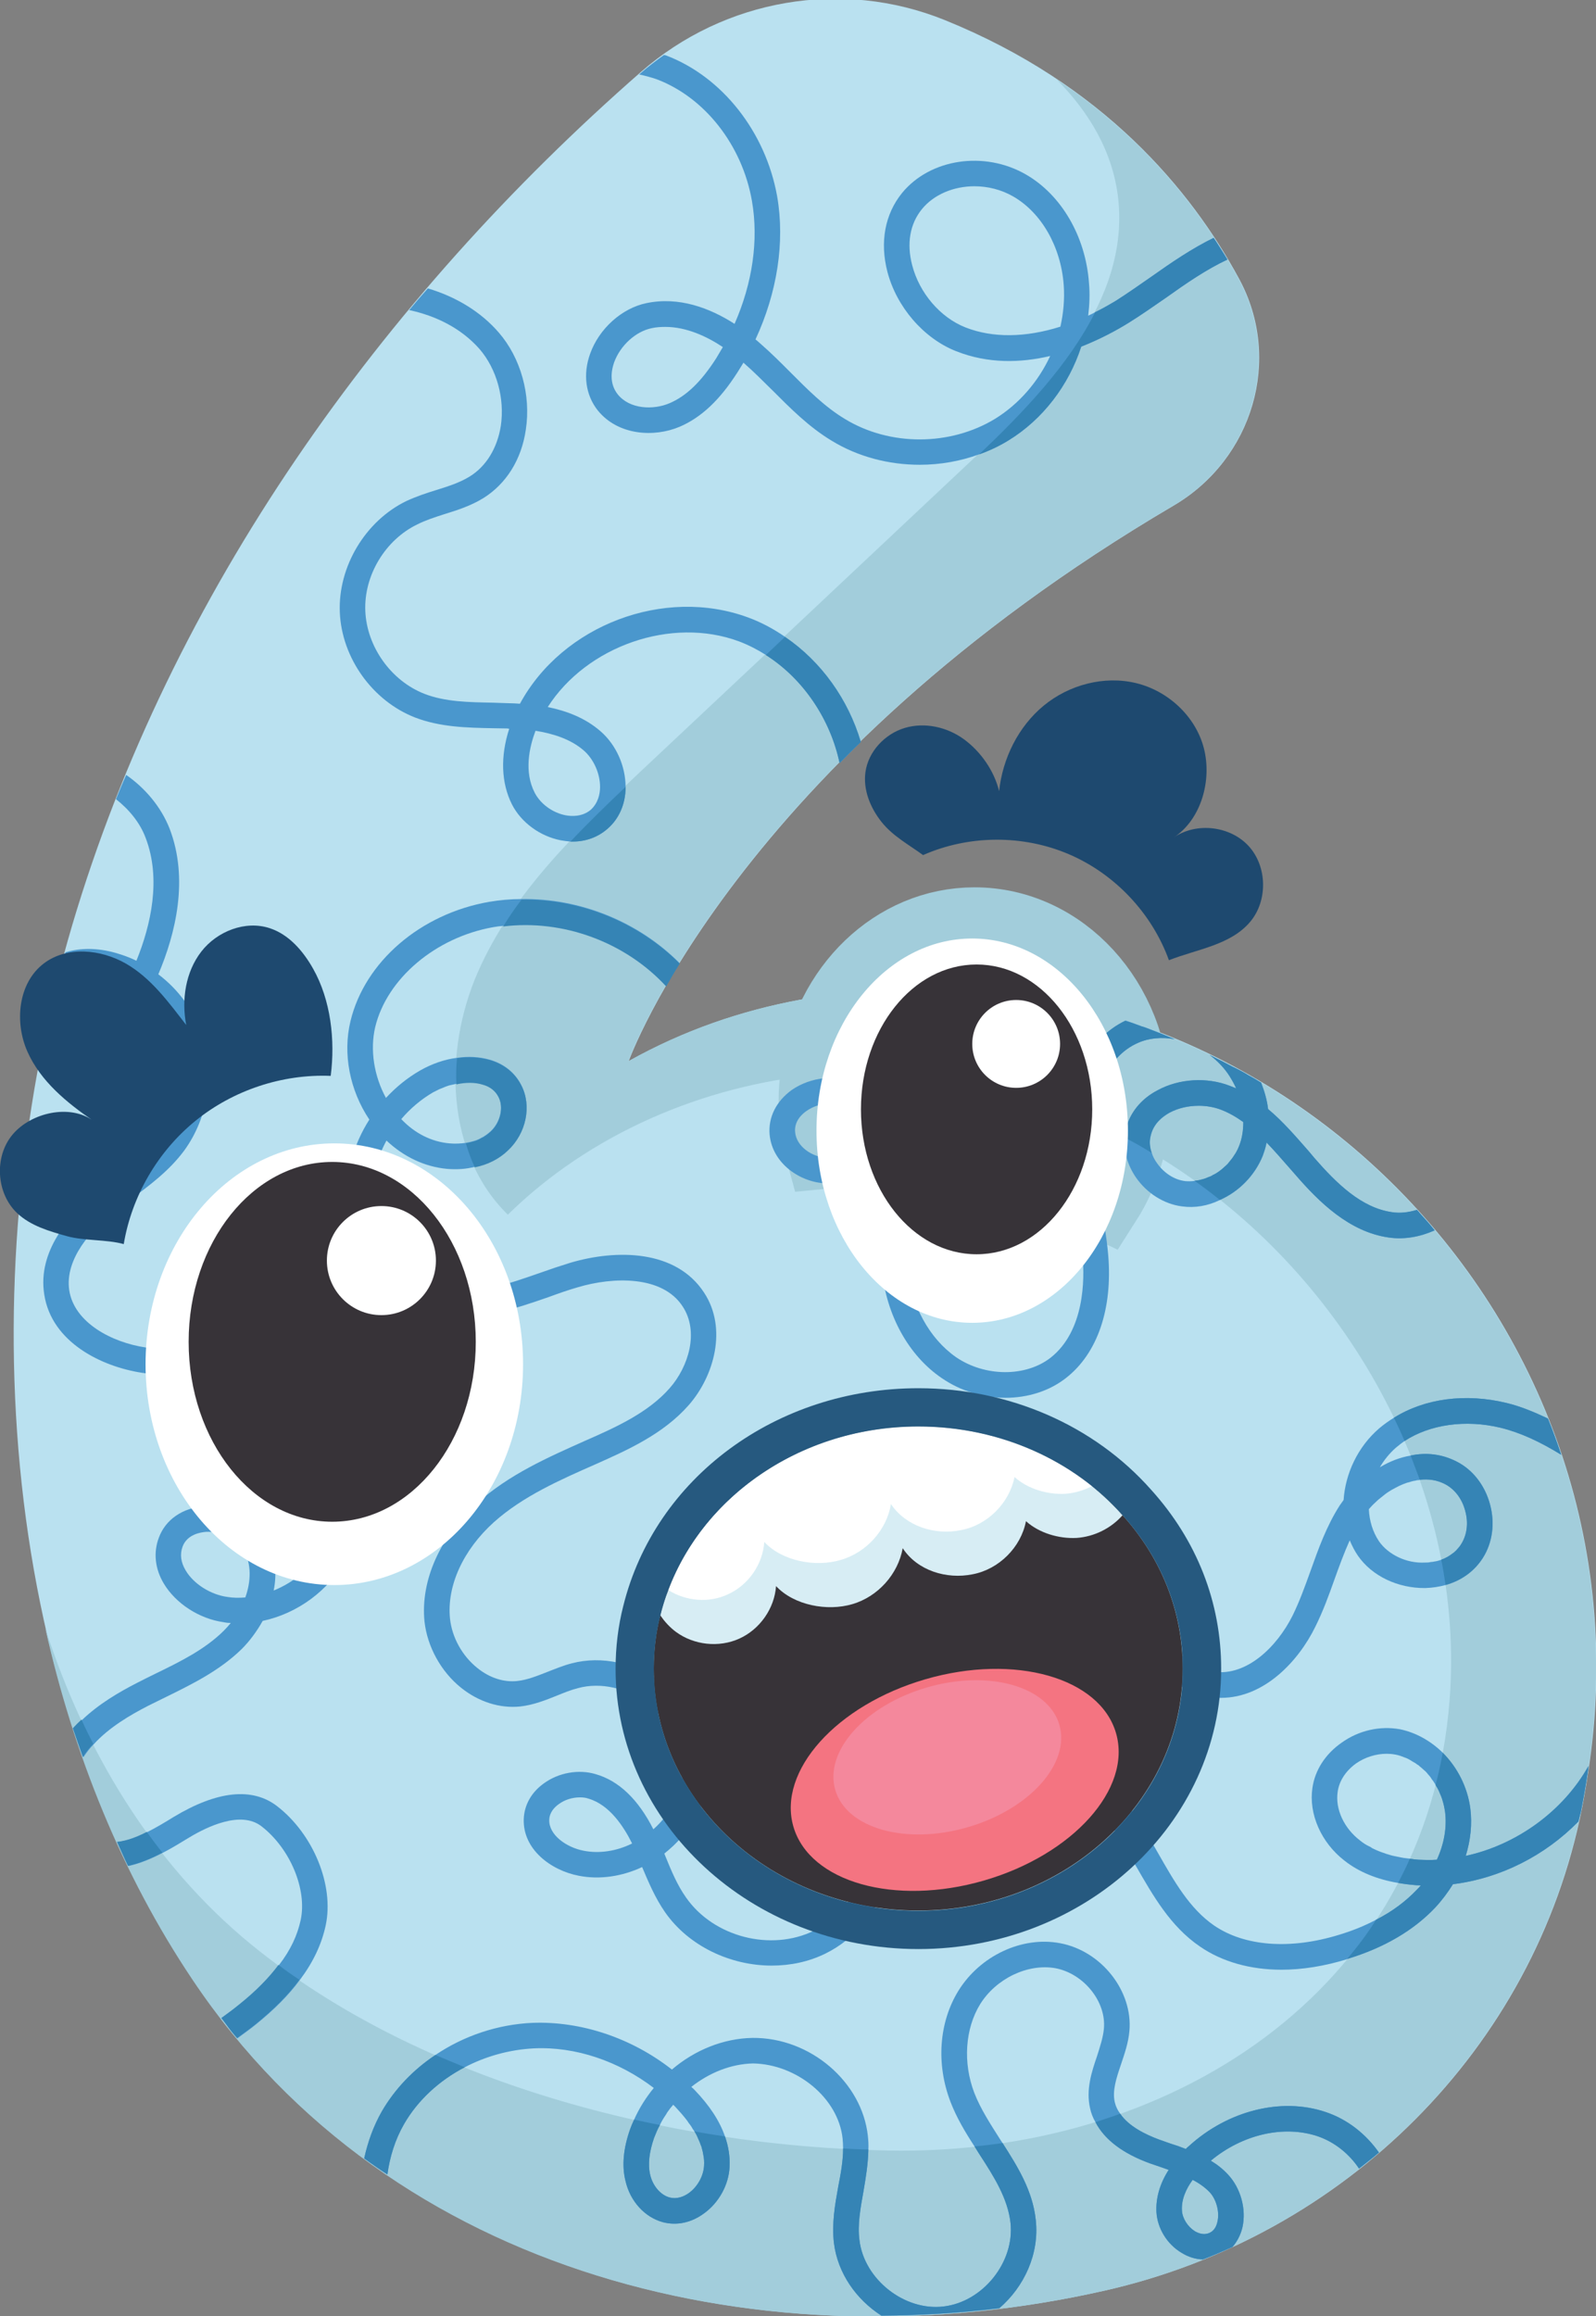 <?xml version="1.0" encoding="UTF-8" standalone="no"?>
<!-- Created with Inkscape (http://www.inkscape.org/) -->

<svg
   width="25.072mm"
   height="36.368mm"
   viewBox="0 0 25.072 36.368"
   version="1.1"
   id="svg12232"
   inkscape:version="1.1-rc (52f87abb86, 2021-05-02)"
   sodipodi:docname="6.svg"
   xmlns:inkscape="http://www.inkscape.org/namespaces/inkscape"
   xmlns:sodipodi="http://sodipodi.sourceforge.net/DTD/sodipodi-0.dtd"
   xmlns="http://www.w3.org/2000/svg"
   xmlns:svg="http://www.w3.org/2000/svg">
  <rect x="0" y="0" width="25.072" height="36.368" fill="#808080" stroke="none"/>
  <sodipodi:namedview
     id="namedview12234"
     pagecolor="#ffffff"
     bordercolor="#666666"
     borderopacity="1.0"
     objecttolerance="10.0"
     gridtolerance="10.0"
     guidetolerance="10.0"
     inkscape:pageshadow="2"
     inkscape:pageopacity="0.0"
     inkscape:pagecheckerboard="0"
     inkscape:document-units="mm"
     showgrid="false"
     fit-margin-top="0"
     fit-margin-left="0"
     fit-margin-right="0"
     fit-margin-bottom="0"
     inkscape:zoom="0.94875842"
     inkscape:cx="-232.93601"
     inkscape:cy="-53.227459"
     inkscape:window-width="3840"
     inkscape:window-height="2066"
     inkscape:window-x="2869"
     inkscape:window-y="-11"
     inkscape:window-maximized="1"
     inkscape:current-layer="layer1" />
  <defs
     id="defs12229" />
  <g
     inkscape:label="Layer 1"
     inkscape:groupmode="layer"
     id="layer1"
     transform="translate(-166.78,-162.526)">
    <g
       id="g9451"
       transform="translate(148.779,74.299)">
      <g
         id="g1454"
         transform="matrix(0.353,0,0,-0.353,32.375,117.771)">
        <path
           d="m 0,0 c -5.336,0 -9.674,3.963 -9.674,8.846 0,4.894 4.338,8.857 9.674,8.857 5.337,0 9.675,-3.963 9.675,-8.857 C 9.675,3.963 5.337,0 0,0 m -5.144,39.22 c -2.554,-0.477 -5.121,-1.34 -7.596,-2.725 0,0 4.746,13.251 24.265,24.719 3.509,2.067 4.838,6.507 2.896,10.083 C 12.275,75.26 8.369,79.95 1.329,82.8 -3.247,84.651 -8.482,83.742 -12.195,80.495 -23.743,70.4 -33.122,57.342 -37.505,42.547 c -4.44,-15.034 -3.554,-33.599 5.371,-46.907 8.88,-13.263 25.605,-17.225 40.582,-13.83 10.651,2.407 19.111,10.741 21.234,21.449 0.102,0.522 0.193,1.056 0.272,1.59 3.202,20.348 -14.874,38.22 -35.098,34.371"
           style="fill:#bae1f0;fill-opacity:1;fill-rule:nonzero;stroke:none"
           id="path1456" />
      </g>
      <g
         id="g1458"
         transform="matrix(0.353,0,0,-0.353,42.942,116.061)">
        <path
           d="m 0,0 c -0.079,-0.534 -0.17,-1.067 -0.272,-1.59 -2.124,-10.707 -10.583,-19.041 -21.234,-21.449 -14.977,-3.395 -31.702,0.568 -40.582,13.831 -3.145,4.689 -5.291,10.026 -6.552,15.635 1.749,-5.439 4.758,-10.458 9.152,-14.057 7.608,-6.211 18.679,-8.994 28.342,-9.175 12.365,-0.25 24.004,6.949 25.003,20.053 0.693,8.993 -4.099,17.986 -11.468,23.175 -1.306,0.92 -2.691,1.737 -4.145,2.407 -1.987,0.954 -4.087,1.635 -6.245,2.01 -2.044,0.352 -4.145,0.42 -6.222,0.216 -5.144,-0.489 -10.163,-2.635 -13.831,-6.234 -2.759,2.691 -2.884,7.244 -1.34,10.776 1.545,3.531 4.417,6.267 7.222,8.913 4.94,4.633 9.868,9.266 14.796,13.899 3.361,3.156 6.994,7.04 6.483,11.615 -0.238,2.079 -1.283,3.816 -2.736,5.292 4.008,-2.669 6.518,-5.962 8.096,-8.868 1.942,-3.577 0.613,-8.017 -2.896,-10.083 -19.519,-11.469 -24.265,-24.72 -24.265,-24.72 2.475,1.385 5.042,2.249 7.596,2.725 0.227,0.046 0.454,0.08 0.67,0.114 4.871,0.817 9.607,0.374 13.933,-1.056 C -7.097,29.035 2.396,15.204 0,0"
           style="fill:#a2cddb;fill-opacity:1;fill-rule:nonzero;stroke:none"
           id="path1460" />
      </g>
      <g
         id="g1462"
         transform="matrix(0.353,0,0,-0.353,35.788,105.506)">
        <path
           d="m 0,0 c 0,-1.658 -0.466,-3.19 -1.272,-4.451 -1.987,0.954 -4.088,1.635 -6.245,2.01 -2.044,0.352 -4.145,0.42 -6.223,0.215 -0.193,0.705 -0.295,1.454 -0.295,2.226 0,0.409 0.035,0.818 0.091,1.204 0.511,3.724 3.418,6.574 6.926,6.574 3.827,0 6.95,-3.406 7.006,-7.63 C 0,0.103 0,0.045 0,0"
           style="fill:#a2cddb;fill-opacity:1;fill-rule:nonzero;stroke:none"
           id="path1464" />
      </g>
      <g
         id="g1466"
         transform="matrix(0.353,0,0,-0.353,35.788,105.506)">
        <path
           d="m 0,0 c 0,-1.658 -0.466,-3.19 -1.272,-4.451 -1.987,0.954 -4.088,1.635 -6.245,2.01 -2.044,0.352 -4.145,0.42 -6.223,0.215 -0.193,0.705 -0.295,1.454 -0.295,2.226 0,0.409 0.035,0.818 0.091,1.204 0.511,3.724 3.418,6.574 6.926,6.574 3.827,0 6.95,-3.406 7.006,-7.63 C 0,0.103 0,0.045 0,0 Z"
           style="fill:none;stroke:#a2cddb;stroke-width:3.406;stroke-linecap:butt;stroke-linejoin:miter;stroke-miterlimit:10;stroke-dasharray:none;stroke-opacity:1"
           id="path1468" />
      </g>
      <g
         id="g1470"
         transform="matrix(0.353,0,0,-0.353,33.168,93.368)">
        <path
           d="m 0,0 c -1.124,0.443 -2.055,1.533 -2.373,2.771 -0.25,0.954 -0.103,1.828 0.431,2.486 0.534,0.659 1.42,1.022 2.339,1.022 0.591,0 1.193,-0.147 1.727,-0.454 C 3.384,5.099 4.247,3.588 4.372,1.885 4.417,1.261 4.36,0.636 4.224,0.034 2.68,-0.454 1.215,-0.477 0,0 m -11.094,-1.374 c -0.67,-1.044 -1.328,-1.68 -2.078,-1.998 -0.715,-0.307 -1.771,-0.273 -2.305,0.397 -0.397,0.5 -0.272,1.101 -0.159,1.42 0.273,0.749 0.954,1.373 1.67,1.521 0.204,0.046 0.408,0.057 0.612,0.057 0.932,0 1.84,-0.42 2.556,-0.897 -0.091,-0.159 -0.194,-0.33 -0.296,-0.5 M 11.537,3.225 C 11.377,3.475 11.219,3.736 11.048,3.986 10.072,3.509 9.163,2.884 8.278,2.26 7.755,1.896 7.222,1.521 6.688,1.181 6.381,1 6.086,0.829 5.78,0.682 5.677,0.625 5.564,0.568 5.461,0.522 5.519,1 5.541,1.488 5.496,1.976 5.348,4.042 4.27,5.894 2.691,6.802 0.84,7.869 -1.578,7.506 -2.828,5.973 -3.588,5.03 -3.815,3.792 -3.475,2.476 -3.066,0.909 -1.862,-0.488 -0.42,-1.056 1.011,-1.624 2.464,-1.578 3.77,-1.271 3.236,-2.418 2.384,-3.406 1.317,-4.065 -0.681,-5.28 -3.361,-5.291 -5.359,-4.076 c -0.909,0.545 -1.659,1.305 -2.453,2.1 -0.42,0.421 -0.84,0.841 -1.283,1.227 -0.08,0.068 -0.159,0.147 -0.25,0.215 0.965,2.078 1.317,4.326 0.965,6.359 -0.511,2.873 -2.453,5.337 -4.962,6.279 -0.023,0 -0.057,0.012 -0.079,0.012 -0.352,-0.25 -0.693,-0.511 -1.022,-0.795 -0.023,-0.023 -0.046,-0.046 -0.08,-0.068 0.261,-0.057 0.523,-0.125 0.784,-0.216 2.135,-0.806 3.803,-2.93 4.235,-5.405 0.307,-1.748 0.023,-3.668 -0.772,-5.473 -1.101,0.704 -2.475,1.226 -3.929,0.92 -1.09,-0.227 -2.101,-1.136 -2.498,-2.248 -0.329,-0.909 -0.204,-1.829 0.329,-2.51 0.897,-1.124 2.51,-1.226 3.657,-0.738 0.953,0.409 1.782,1.181 2.577,2.43 0.091,0.136 0.17,0.284 0.261,0.42 0.011,-0.011 0.023,-0.022 0.034,-0.034 0.432,-0.375 0.829,-0.783 1.238,-1.181 0.806,-0.806 1.635,-1.646 2.657,-2.26 1.17,-0.715 2.543,-1.067 3.917,-1.067 0.909,0 1.806,0.159 2.646,0.466 0.454,0.159 0.886,0.363 1.295,0.613 1.544,0.943 2.691,2.464 3.247,4.178 0.84,0.33 1.578,0.727 2.123,1.068 0.568,0.352 1.113,0.738 1.658,1.113 0.909,0.647 1.783,1.249 2.726,1.692 -0.046,0.068 -0.08,0.136 -0.125,0.204"
           style="fill:#4a97cd;fill-opacity:1;fill-rule:nonzero;stroke:none"
           id="path1472" />
      </g>
      <g
         id="g1474"
         transform="matrix(0.353,0,0,-0.353,27.171,100.01)">
        <path
           d="m 0,0 c 0.443,-0.386 0.727,-1.022 0.727,-1.624 0,-0.295 -0.08,-0.715 -0.421,-1.022 -0.386,-0.317 -0.863,-0.284 -1.113,-0.238 -0.579,0.113 -1.112,0.5 -1.373,0.999 -0.488,0.943 -0.239,2.032 0.034,2.76 C -1.374,0.75 -0.591,0.511 0,0 M 8.959,5.053 C 8.448,5.405 7.903,5.7 7.312,5.916 3.577,7.29 -0.943,5.575 -2.839,2.078 -3.009,2.089 -3.18,2.101 -3.35,2.101 L -4.02,2.124 C -5.121,2.146 -6.166,2.157 -7.097,2.521 -8.573,3.1 -9.652,4.61 -9.72,6.2 c -0.068,1.59 0.897,3.179 2.328,3.861 0.363,0.181 0.749,0.306 1.169,0.442 0.591,0.182 1.193,0.375 1.749,0.716 1.022,0.635 1.703,1.714 1.896,3.043 0.239,1.544 -0.227,3.202 -1.203,4.326 -0.795,0.92 -1.897,1.59 -3.157,1.964 -0.284,-0.318 -0.557,-0.635 -0.829,-0.965 1.17,-0.25 2.305,-0.795 3.134,-1.737 0.761,-0.886 1.124,-2.192 0.943,-3.418 -0.16,-0.988 -0.648,-1.794 -1.386,-2.248 -0.443,-0.273 -0.942,-0.432 -1.487,-0.602 -0.443,-0.136 -0.886,-0.284 -1.329,-0.488 -1.828,-0.886 -3.043,-2.919 -2.963,-4.94 0.079,-2.032 1.453,-3.951 3.349,-4.689 1.124,-0.432 2.317,-0.454 3.464,-0.477 l 0.658,-0.011 c 0.023,-0.012 0.046,-0.012 0.068,-0.012 -0.397,-1.226 -0.363,-2.407 0.125,-3.372 0.409,-0.795 1.238,-1.408 2.169,-1.59 0.147,-0.023 0.284,-0.045 0.431,-0.057 h 0.114 c 0.568,0 1.102,0.193 1.521,0.556 0.523,0.443 0.818,1.114 0.818,1.863 v 0.011 c 0,0.931 -0.42,1.874 -1.113,2.476 C 0.057,1.454 -0.772,1.76 -1.601,1.93 0.125,4.633 3.895,5.973 6.915,4.849 7.335,4.689 7.732,4.485 8.107,4.247 9.776,3.191 10.98,1.385 11.389,-0.556 v -0.012 c 0.306,0.307 0.613,0.625 0.942,0.943 V 0.386 C 11.775,2.26 10.583,3.952 8.959,5.053"
           style="fill:#4a97cd;fill-opacity:1;fill-rule:nonzero;stroke:none"
           id="path1476" />
      </g>
      <g
         id="g1478"
         transform="matrix(0.353,0,0,-0.353,23.117,118.46)">
        <path
           d="m 0,0 c -0.182,-0.84 -0.557,-1.635 -1.147,-2.419 -0.488,-0.67 -1.147,-1.328 -1.964,-1.987 -0.262,-0.216 -0.545,-0.408 -0.818,-0.613 0,0.011 -0.011,0.011 -0.011,0.022 -0.17,0.194 -0.33,0.398 -0.477,0.602 -0.068,0.091 -0.136,0.182 -0.205,0.273 0.262,0.193 0.534,0.386 0.795,0.602 0.738,0.59 1.317,1.181 1.749,1.76 0.511,0.658 0.817,1.317 0.965,1.998 0.295,1.363 -0.466,3.191 -1.749,4.179 C -3.781,5.121 -5.28,4.394 -6.086,3.906 -6.461,3.679 -6.847,3.44 -7.245,3.236 -7.744,2.975 -8.255,2.759 -8.777,2.646 -8.948,2.998 -9.107,3.361 -9.266,3.713 h 0.012 c 0.431,0.045 0.874,0.216 1.317,0.443 0.386,0.193 0.783,0.431 1.169,0.67 1.942,1.169 3.497,1.328 4.599,0.488 C -0.545,4.065 0.386,1.783 0,0"
           style="fill:#4a97cd;fill-opacity:1;fill-rule:nonzero;stroke:none"
           id="path1480" />
      </g>
      <g
         id="g1482"
         transform="matrix(0.353,0,0,-0.353,21.855,113.309)">
        <path
           d="m 0,0 c -0.272,-0.022 -0.545,-0.022 -0.806,0.023 -0.738,0.102 -1.499,0.579 -1.851,1.181 -0.216,0.363 -0.261,0.715 -0.136,1.056 0.204,0.545 0.795,0.636 1.044,0.658 h 0.137 c 0.658,0 1.283,-0.318 1.544,-0.806 C 0.284,1.465 0.25,0.704 0,0 m 4.145,7.937 c -0.784,1.17 -1.942,2.067 -3.259,2.521 -1.113,0.375 -2.271,0.443 -3.384,0.5 -0.67,0.034 -1.306,0.056 -1.93,0.159 -1.533,0.227 -3.179,1.112 -3.406,2.531 -0.228,1.454 1.101,2.76 1.691,3.248 0.341,0.295 0.704,0.557 1.068,0.829 0.84,0.625 1.692,1.26 2.35,2.146 1.079,1.476 1.385,3.475 0.784,5.201 -0.364,1.055 -1.045,1.975 -1.931,2.645 0.772,1.817 1.363,4.247 0.5,6.484 -0.375,0.954 -1.079,1.794 -1.93,2.384 -0.159,-0.352 -0.307,-0.715 -0.455,-1.078 0.579,-0.454 1.068,-1.045 1.318,-1.715 0.704,-1.828 0.238,-3.883 -0.409,-5.473 -0.296,0.148 -0.613,0.261 -0.931,0.352 -0.806,0.227 -1.567,0.227 -2.226,0.023 -0.147,-0.511 -0.295,-1.011 -0.42,-1.533 0.091,0.102 0.193,0.193 0.306,0.261 0.307,0.193 0.693,0.284 1.125,0.284 0.295,0 0.601,-0.045 0.908,-0.125 0.261,-0.08 0.523,-0.17 0.772,-0.295 -0.352,-0.67 -0.829,-1.408 -1.521,-1.76 -0.375,-0.193 -0.874,-0.227 -1.284,-0.091 -0.193,0.068 -0.454,0.216 -0.579,0.488 -0.102,-0.431 -0.204,-0.874 -0.295,-1.317 0.159,-0.091 0.318,-0.182 0.5,-0.238 0.704,-0.25 1.521,-0.193 2.18,0.147 0.931,0.477 1.521,1.34 1.953,2.146 0.602,-0.522 1.079,-1.192 1.351,-1.964 0.477,-1.385 0.238,-2.975 -0.636,-4.156 C -4.19,19.792 -4.951,19.235 -5.757,18.633 -6.131,18.35 -6.518,18.066 -6.881,17.759 -7.789,16.999 -9.265,15.42 -8.947,13.467 -8.618,11.344 -6.393,10.265 -4.599,9.992 -3.917,9.89 -3.225,9.856 -2.555,9.822 -1.464,9.765 -0.442,9.708 0.511,9.379 1.601,9.004 2.555,8.267 3.191,7.312 4.19,5.814 4.315,3.804 3.509,2.294 3.021,1.385 2.192,0.682 1.261,0.307 1.419,1.079 1.34,1.908 0.931,2.657 0.432,3.577 -0.681,4.122 -1.828,4.054 -2.793,3.986 -3.554,3.463 -3.849,2.657 -4.099,1.999 -4.02,1.272 -3.633,0.625 c 0.533,-0.897 1.59,-1.579 2.668,-1.726 0.102,-0.023 0.204,-0.034 0.318,-0.034 -0.102,-0.125 -0.205,-0.239 -0.318,-0.352 -0.84,-0.829 -1.919,-1.363 -3.066,-1.919 -0.272,-0.136 -0.533,-0.261 -0.795,-0.398 -0.795,-0.408 -1.692,-0.931 -2.441,-1.646 -0.136,-0.125 -0.261,-0.25 -0.386,-0.386 0.148,-0.432 0.295,-0.852 0.443,-1.272 l 0.011,0.011 c 0.137,0.205 0.273,0.387 0.454,0.568 0.682,0.75 1.613,1.295 2.431,1.715 0.26,0.125 0.522,0.261 0.783,0.386 1.181,0.579 2.396,1.18 3.372,2.135 0.352,0.352 0.67,0.783 0.931,1.249 1.544,0.329 2.964,1.351 3.736,2.804 0.999,1.862 0.852,4.349 -0.363,6.177"
           style="fill:#4a97cd;fill-opacity:1;fill-rule:nonzero;stroke:none"
           id="path1484" />
      </g>
      <g
         id="g1486"
         transform="matrix(0.353,0,0,-0.353,27.928,117.174)">
        <path
           d="m 0,0 c -0.693,-0.34 -1.454,-0.454 -2.146,-0.318 -0.772,0.148 -1.556,0.704 -1.533,1.374 0.011,0.341 0.238,0.568 0.431,0.704 0.262,0.193 0.602,0.296 0.932,0.296 0.136,0 0.261,-0.012 0.385,-0.057 C -1,1.726 -0.375,0.772 0,0.023 Z m -8.846,33.417 0.273,0.137 c 0.057,0.023 0.114,0.045 0.17,0.068 0.08,0.034 0.159,0.068 0.239,0.091 0.011,0 0.022,0.011 0.034,0.011 0.102,0.023 0.204,0.046 0.306,0.068 h 0.012 c 0.409,0.091 0.829,0.091 1.158,-0.011 0.341,-0.091 0.579,-0.284 0.715,-0.556 C -5.7,32.771 -5.848,32.089 -6.291,31.68 -6.37,31.612 -6.45,31.544 -6.541,31.487 -6.586,31.453 -6.643,31.419 -6.7,31.396 -6.791,31.34 -6.893,31.294 -7.006,31.26 c -0.114,-0.034 -0.25,-0.068 -0.386,-0.091 -0.227,-0.034 -0.477,-0.045 -0.727,-0.023 -0.795,0.069 -1.544,0.443 -2.146,1.079 0.397,0.466 0.874,0.875 1.419,1.192 M 10.288,-1.419 c -0.41,-1.056 -1.17,-1.965 -2.181,-2.453 -1.919,-0.942 -4.474,-0.284 -5.7,1.476 -0.386,0.545 -0.647,1.17 -0.92,1.84 -0.011,0.034 -0.034,0.079 -0.045,0.113 0.068,0.057 0.125,0.103 0.193,0.159 1.158,0.988 1.817,2.396 1.771,3.77 C 3.361,4.86 2.611,6.223 1.385,7.131 0.17,8.04 -1.352,8.369 -2.68,8.017 -3.043,7.926 -3.395,7.778 -3.747,7.642 -4.213,7.46 -4.656,7.279 -5.099,7.233 -5.7,7.165 -6.336,7.37 -6.881,7.812 c -0.681,0.545 -1.124,1.363 -1.215,2.192 -0.148,1.453 0.579,3.054 1.953,4.292 1.294,1.158 2.952,1.885 4.553,2.589 1.397,0.624 2.986,1.328 4.122,2.623 1.124,1.283 1.726,3.407 0.681,4.996 -1.249,1.919 -3.895,1.942 -5.961,1.329 -0.443,-0.137 -0.886,-0.284 -1.329,-0.443 -1.407,-0.489 -2.736,-0.966 -4.053,-0.727 -1.794,0.307 -3.293,2.044 -3.407,3.963 -0.056,0.908 0.171,1.828 0.614,2.645 0.772,-0.726 1.703,-1.169 2.702,-1.26 0.431,-0.034 0.84,-0.011 1.226,0.091 0.579,0.113 1.09,0.375 1.476,0.75 0.818,0.76 1.068,1.986 0.591,2.895 -0.284,0.556 -0.772,0.942 -1.408,1.124 -0.443,0.125 -0.943,0.159 -1.454,0.079 -0.556,-0.068 -1.124,-0.272 -1.624,-0.556 -0.578,-0.329 -1.089,-0.749 -1.532,-1.227 -0.534,0.977 -0.716,2.147 -0.477,3.157 0.522,2.158 2.691,3.986 5.257,4.44 0.148,0.023 0.284,0.046 0.432,0.057 2.657,0.329 5.439,-0.693 7.255,-2.669 0.182,0.318 0.375,0.659 0.602,1.011 -1.839,1.851 -4.451,2.896 -7.04,2.85 -0.488,0 -0.965,-0.045 -1.442,-0.125 -3.055,-0.534 -5.53,-2.668 -6.165,-5.303 -0.352,-1.453 -0.035,-3.077 0.839,-4.382 -0.703,-1.102 -1.066,-2.385 -0.987,-3.645 0.148,-2.464 2.021,-4.622 4.349,-5.019 1.612,-0.273 3.145,0.261 4.621,0.772 0.431,0.159 0.852,0.307 1.283,0.431 1.59,0.477 3.781,0.534 4.678,-0.851 0.739,-1.124 0.262,-2.68 -0.579,-3.634 -0.965,-1.101 -2.441,-1.76 -3.735,-2.327 -1.681,-0.75 -3.418,-1.511 -4.838,-2.794 -1.646,-1.476 -2.521,-3.44 -2.338,-5.257 0.124,-1.113 0.726,-2.226 1.634,-2.952 0.784,-0.625 1.715,-0.92 2.623,-0.829 0.602,0.068 1.136,0.284 1.647,0.488 0.306,0.125 0.613,0.25 0.931,0.33 0.999,0.272 2.169,0.011 3.111,-0.693 C 1.658,5.519 2.237,4.485 2.271,3.452 2.305,2.441 1.816,1.397 0.954,0.636 0.284,1.964 -0.579,2.793 -1.613,3.089 -2.374,3.316 -3.259,3.157 -3.917,2.68 -4.474,2.283 -4.792,1.715 -4.814,1.09 c -0.046,-1.34 1.203,-2.282 2.452,-2.521 0.92,-0.181 1.919,-0.034 2.816,0.387 0.284,-0.67 0.579,-1.374 1.022,-2.01 1.056,-1.51 2.907,-2.373 4.746,-2.373 0.829,0 1.647,0.17 2.385,0.533 1.329,0.647 2.305,1.885 2.793,3.282 -0.375,0.034 -0.749,0.102 -1.112,0.193"
           style="fill:#4a97cd;fill-opacity:1;fill-rule:nonzero;stroke:none"
           id="path1488" />
      </g>
      <g
         id="g1490"
         transform="matrix(0.353,0,0,-0.353,30.997,106.407)">
        <path
           d="m 0,0 c -0.647,0.023 -1.374,0.488 -1.431,1.147 -0.045,0.477 0.295,0.795 0.511,0.942 0.307,0.216 0.693,0.329 1.067,0.329 0.228,0 0.443,-0.045 0.636,-0.136 C 1.306,2.033 1.737,1.544 2.032,0.897 1.624,0.522 0.863,-0.034 0,0 M 14.387,5.711 C 14.262,5.757 14.137,5.814 14,5.848 c -0.147,0.057 -0.306,0.113 -0.465,0.17 -0.079,0.034 -0.17,0.057 -0.261,0.091 0,0 -0.012,0 -0.012,-0.011 -1.578,-0.761 -2.339,-2.464 -2.554,-4.02 -0.057,-0.352 -0.08,-0.704 -0.08,-1.033 0.011,-1.102 0.205,-2.169 0.397,-3.202 0.137,-0.75 0.273,-1.51 0.341,-2.26 0.08,-0.942 0.102,-3.27 -1.43,-4.474 -1.113,-0.863 -2.919,-0.851 -4.202,0.023 -1.192,0.829 -2.01,2.316 -2.18,4.008 -0.068,0.681 -0.034,1.374 0,2.089 0.034,0.693 0.057,1.397 0,2.112 C 3.52,-0.216 3.452,0.216 3.338,0.613 4.065,1.476 4.564,2.521 4.792,3.634 5.042,4.849 4.973,6.132 4.53,7.301 4.497,7.381 4.451,7.449 4.417,7.528 H 4.292 C 3.929,7.528 3.554,7.517 3.179,7.494 3.293,7.301 3.384,7.108 3.463,6.893 3.849,5.893 3.895,4.78 3.667,3.736 3.509,3.055 3.225,2.396 2.827,1.817 2.441,2.487 1.908,3.009 1.271,3.304 0.409,3.725 -0.738,3.6 -1.579,3.021 -2.271,2.521 -2.634,1.806 -2.566,1.033 c 0.125,-1.305 1.385,-2.135 2.521,-2.168 0.806,-0.034 1.646,0.272 2.418,0.84 C 2.396,-0.443 2.418,-0.59 2.43,-0.75 2.475,-1.396 2.453,-2.032 2.418,-2.714 2.384,-3.452 2.351,-4.212 2.43,-4.973 2.623,-6.995 3.622,-8.8 5.098,-9.799 c 0.84,-0.579 1.851,-0.874 2.828,-0.874 0.988,0 1.952,0.295 2.702,0.885 1.397,1.09 2.078,3.078 1.873,5.473 -0.067,0.795 -0.215,1.59 -0.363,2.362 -0.181,1.033 -0.363,2.01 -0.374,3.009 0,0.182 0.011,0.363 0.022,0.556 0.125,1.352 0.704,2.908 2.033,3.498 0.499,0.227 1.078,0.272 1.646,0.17 -0.352,0.148 -0.715,0.295 -1.078,0.431"
           style="fill:#4a97cd;fill-opacity:1;fill-rule:nonzero;stroke:none"
           id="path1492" />
      </g>
      <g
         id="g1494"
         transform="matrix(0.353,0,0,-0.353,37.466,106.227)">
        <path
           d="M 0,0 C -0.034,-0.091 -0.08,-0.182 -0.125,-0.261 -0.147,-0.307 -0.182,-0.352 -0.204,-0.386 -0.272,-0.5 -0.352,-0.602 -0.431,-0.693 -0.488,-0.772 -0.556,-0.84 -0.625,-0.897 -0.783,-1.045 -0.942,-1.17 -1.124,-1.261 h -0.011 c -0.08,-0.056 -0.159,-0.091 -0.239,-0.113 -0.091,-0.045 -0.193,-0.08 -0.295,-0.103 -0.102,-0.033 -0.205,-0.044 -0.307,-0.056 -0.147,-0.023 -0.283,-0.023 -0.42,-0.011 -0.488,0.056 -0.954,0.363 -1.26,0.806 -0.102,0.136 -0.182,0.295 -0.227,0.443 -0.091,0.261 -0.114,0.522 -0.046,0.772 0.125,0.545 0.534,0.851 0.841,1.022 0.386,0.204 0.84,0.306 1.294,0.306 0.341,0 0.67,-0.056 0.977,-0.17 C -0.454,1.499 -0.125,1.306 0.193,1.079 0.193,0.704 0.136,0.329 0,0 M 8.04,-2.964 C 8.005,-2.918 7.971,-2.873 7.926,-2.828 H 7.915 C 7.54,-2.941 7.176,-2.986 6.813,-2.93 5.451,-2.737 4.349,-1.658 3.35,-0.511 L 3.123,-0.239 C 2.543,0.42 1.964,1.101 1.294,1.658 1.249,2.055 1.136,2.441 0.988,2.827 V 2.838 C 0.806,2.952 0.625,3.054 0.432,3.156 0.193,3.304 -0.045,3.429 -0.284,3.542 -0.625,3.724 -0.965,3.895 -1.306,4.065 -0.965,3.804 -0.659,3.497 -0.42,3.123 -0.307,2.941 -0.204,2.759 -0.125,2.577 -0.216,2.611 -0.318,2.657 -0.409,2.691 -1.431,3.088 -2.668,3.009 -3.611,2.498 -4.36,2.112 -4.86,1.487 -5.042,0.738 -5.076,0.625 -5.087,0.5 -5.087,0.386 c -0.057,-0.602 0.125,-1.226 0.5,-1.771 0.488,-0.704 1.249,-1.181 2.044,-1.283 0.579,-0.08 1.158,0.022 1.691,0.283 0.83,0.364 1.545,1.068 1.908,1.965 0.068,0.192 0.136,0.386 0.171,0.59 0.363,-0.375 0.692,-0.761 1.033,-1.147 l 0.238,-0.272 c 1.079,-1.249 2.419,-2.555 4.156,-2.805 0.693,-0.102 1.397,0.023 2.055,0.318 -0.215,0.273 -0.442,0.523 -0.669,0.772"
           style="fill:#4a97cd;fill-opacity:1;fill-rule:nonzero;stroke:none"
           id="path1496" />
      </g>
      <g
         id="g1498"
         transform="matrix(0.353,0,0,-0.353,39.697,111.739)">
        <path
           d="m 0,0 c 0.102,0.08 0.193,0.159 0.295,0.227 0.102,0.068 0.216,0.136 0.33,0.193 0.102,0.057 0.215,0.114 0.329,0.159 0.102,0.046 0.204,0.08 0.306,0.102 0.069,0.023 0.136,0.046 0.205,0.057 0.011,0 0.023,0.012 0.034,0 C 1.556,0.761 1.624,0.772 1.692,0.772 1.703,0.784 1.715,0.784 1.726,0.784 2.124,0.829 2.498,0.772 2.85,0.59 3.282,0.363 3.611,-0.068 3.747,-0.602 3.895,-1.135 3.827,-1.669 3.565,-2.078 3.509,-2.18 3.429,-2.26 3.35,-2.351 3.304,-2.396 3.248,-2.453 3.191,-2.487 3.032,-2.612 2.873,-2.703 2.68,-2.771 2.578,-2.805 2.476,-2.839 2.373,-2.85 2.316,-2.861 2.26,-2.873 2.203,-2.873 2.124,-2.896 2.033,-2.896 1.942,-2.896 c -0.806,-0.045 -1.624,0.353 -2.033,0.943 -0.284,0.42 -0.431,0.92 -0.454,1.431 0.091,0.102 0.17,0.193 0.273,0.284 C -0.182,-0.147 -0.091,-0.068 0,0 M 1.045,2.509 C 2.169,3.248 3.759,3.475 5.314,3.1 6.2,2.884 7.074,2.476 8.017,1.896 7.835,2.441 7.642,2.975 7.426,3.509 6.802,3.804 6.2,4.054 5.586,4.201 3.759,4.644 1.942,4.406 0.568,3.542 0.341,3.406 0.125,3.248 -0.08,3.077 -1.044,2.249 -1.59,1.056 -1.669,-0.113 l -0.17,-0.239 c -0.591,-0.92 -0.954,-1.941 -1.306,-2.929 -0.25,-0.693 -0.488,-1.352 -0.795,-1.976 -0.693,-1.386 -2.033,-2.691 -3.486,-2.498 -1.419,0.193 -2.373,1.748 -2.918,3.009 l -0.284,0.67 c -0.579,1.396 -1.17,2.838 -2.441,3.758 -1.204,0.875 -2.862,1.068 -4.224,0.488 -0.068,-0.023 -0.137,-0.068 -0.205,-0.102 0.602,-0.193 1.159,-0.431 1.692,-0.727 0.738,0.034 1.476,-0.147 2.067,-0.579 1.01,-0.726 1.521,-1.964 2.066,-3.27 0.091,-0.227 0.182,-0.466 0.284,-0.681 0.954,-2.203 2.271,-3.475 3.815,-3.69 0.159,-0.023 0.307,-0.035 0.454,-0.035 1.931,0 3.453,1.647 4.19,3.157 0.341,0.681 0.602,1.397 0.852,2.101 0.216,0.601 0.432,1.192 0.682,1.748 0.102,-0.238 0.215,-0.465 0.363,-0.681 0.636,-0.92 1.794,-1.453 2.997,-1.442 0.318,0.011 0.625,0.057 0.909,0.136 0.704,0.193 1.283,0.614 1.658,1.204 0.431,0.681 0.545,1.544 0.318,2.384 C 4.622,0.534 4.088,1.227 3.373,1.59 2.714,1.93 2.01,2.01 1.317,1.862 0.84,1.783 0.375,1.601 -0.057,1.34 0.136,1.669 0.375,1.964 0.659,2.214 0.784,2.316 0.909,2.418 1.045,2.509"
           style="fill:#4a97cd;fill-opacity:1;fill-rule:nonzero;stroke:none"
           id="path1500" />
      </g>
      <g
         id="g1502"
         transform="matrix(0.353,0,0,-0.353,40.574,117.427)">
        <path
           d="M 0,0 C -0.272,-0.022 -0.557,-0.011 -0.829,0 -0.954,0.012 -1.079,0.023 -1.204,0.045 -1.294,0.057 -1.396,0.068 -1.487,0.08 -1.59,0.103 -1.681,0.114 -1.771,0.136 -1.908,0.159 -2.044,0.193 -2.18,0.239 -2.226,0.25 -2.271,0.261 -2.316,0.284 -2.498,0.341 -2.668,0.409 -2.828,0.488 -2.873,0.511 -2.907,0.522 -2.941,0.557 -2.964,0.568 -2.986,0.579 -3.009,0.591 -3.157,0.659 -3.293,0.75 -3.418,0.852 -4.145,1.408 -4.531,2.26 -4.417,3.021 c 0.068,0.488 0.363,0.931 0.817,1.26 0.409,0.284 0.897,0.431 1.363,0.431 0.125,0 0.25,-0.011 0.375,-0.034 0.136,-0.022 0.272,-0.068 0.408,-0.125 0.114,-0.033 0.216,-0.091 0.307,-0.147 0.045,-0.034 0.091,-0.057 0.136,-0.08 0.034,-0.022 0.08,-0.045 0.114,-0.079 0.011,0 0.011,-0.012 0.022,-0.012 0.023,-0.011 0.046,-0.033 0.069,-0.045 0.011,-0.011 0.022,-0.023 0.034,-0.034 0.057,-0.045 0.113,-0.091 0.159,-0.136 0.068,-0.057 0.147,-0.125 0.204,-0.205 0.023,-0.023 0.046,-0.056 0.068,-0.079 0.046,-0.046 0.08,-0.102 0.114,-0.159 0.068,-0.079 0.113,-0.159 0.17,-0.25 V 3.316 C 0.011,3.213 0.068,3.111 0.113,2.998 0.17,2.873 0.227,2.737 0.261,2.601 0.307,2.453 0.341,2.294 0.363,2.135 0.454,1.431 0.318,0.693 0,0 M 1.283,0.17 C 1.499,0.863 1.578,1.59 1.487,2.282 1.362,3.236 0.908,4.111 0.261,4.758 -0.272,5.28 -0.931,5.655 -1.646,5.803 -2.532,5.961 -3.475,5.757 -4.247,5.201 c -0.715,-0.5 -1.181,-1.215 -1.294,-2.01 -0.17,-1.158 0.386,-2.43 1.431,-3.236 0.635,-0.5 1.442,-0.829 2.384,-0.988 0.261,-0.046 0.545,-0.08 0.829,-0.102 0.057,0 0.113,0 0.182,-0.011 -0.057,-0.069 -0.125,-0.137 -0.182,-0.194 -0.488,-0.511 -1.09,-0.965 -1.806,-1.328 -0.488,-0.261 -1.044,-0.489 -1.646,-0.67 -2.169,-0.67 -4.201,-0.522 -5.564,0.409 -1.09,0.749 -1.771,1.952 -2.498,3.224 -0.284,0.5 -0.568,0.999 -0.874,1.476 -0.421,0.648 -0.954,1.238 -1.556,1.738 -0.193,-0.329 -0.42,-0.636 -0.659,-0.931 0.478,-0.409 0.92,-0.897 1.261,-1.42 0.295,-0.465 0.568,-0.942 0.84,-1.43 0.761,-1.317 1.533,-2.691 2.85,-3.588 0.988,-0.682 2.249,-1.034 3.634,-1.034 0.919,0 1.908,0.159 2.907,0.466 l 0.011,0.011 c 1.658,0.5 2.975,1.283 3.929,2.294 0.295,0.318 0.556,0.67 0.783,1.033 2.112,0.261 4.099,1.272 5.587,2.794 C 6.325,1.806 6.347,1.896 6.37,1.987 6.404,2.089 6.416,2.18 6.438,2.282 6.541,2.805 6.631,3.338 6.71,3.872 6.722,3.975 6.745,4.065 6.745,4.167 5.621,2.158 3.542,0.659 1.283,0.17"
           style="fill:#4a97cd;fill-opacity:1;fill-rule:nonzero;stroke:none"
           id="path1504" />
      </g>
      <g
         id="g1506"
         transform="matrix(0.353,0,0,-0.353,37.126,123.111)">
        <path
           d="m 0,0 c -0.057,-0.261 -0.182,-0.431 -0.386,-0.511 -0.239,-0.091 -0.466,0 -0.625,0.091 -0.318,0.205 -0.545,0.568 -0.568,0.908 C -1.613,1 -1.385,1.477 -1.102,1.862 -0.818,1.715 -0.557,1.533 -0.341,1.307 -0.045,0.988 0.102,0.432 0,0 m -23.334,4.1 0.011,-0.012 C -23.312,4.077 -23.3,4.065 -23.3,4.054 l 0.011,-0.011 V 4.031 c 0,0 0,-0.01 0.011,-0.01 0.069,-0.103 0.125,-0.216 0.171,-0.331 0.034,-0.079 0.079,-0.169 0.102,-0.25 0.011,-0.022 0.011,-0.033 0.023,-0.056 0.023,-0.045 0.034,-0.102 0.045,-0.148 0.034,-0.09 0.045,-0.17 0.057,-0.26 0.034,-0.16 0.045,-0.319 0.034,-0.478 -0.023,-0.454 -0.284,-0.942 -0.681,-1.226 -0.194,-0.136 -0.5,-0.284 -0.852,-0.193 -0.397,0.103 -0.749,0.511 -0.863,0.999 -0.113,0.466 -0.046,1.023 0.17,1.647 0.08,0.204 0.159,0.397 0.261,0.579 0.08,0.171 0.171,0.318 0.273,0.466 0.023,0.044 0.045,0.079 0.068,0.113 0.079,0.113 0.159,0.216 0.25,0.318 0.045,-0.034 0.079,-0.08 0.125,-0.125 0.125,-0.137 0.261,-0.284 0.397,-0.454 0.068,-0.08 0.125,-0.159 0.182,-0.25 0.068,-0.079 0.125,-0.17 0.182,-0.272 M 4.803,4.883 C 2.838,5.542 0.454,4.939 -1.272,3.361 -1.317,3.327 -1.363,3.282 -1.408,3.236 -1.635,3.327 -1.862,3.407 -2.089,3.475 l -0.512,0.181 c -0.612,0.228 -1.351,0.591 -1.726,1.148 -0.113,0.147 -0.193,0.317 -0.238,0.499 -0.125,0.511 0.068,1.091 0.273,1.692 0.159,0.477 0.329,0.965 0.375,1.487 0.158,1.783 -1.25,3.566 -3.089,3.907 -1.692,0.318 -3.554,-0.557 -4.519,-2.113 -0.875,-1.419 -0.999,-3.269 -0.352,-4.95 0.272,-0.704 0.658,-1.351 1.067,-1.976 0.068,-0.114 0.136,-0.215 0.205,-0.329 0.658,-1.011 1.271,-1.976 1.396,-3.066 0.193,-1.749 -1.227,-3.52 -2.975,-3.725 -1.737,-0.215 -3.543,1.205 -3.747,2.953 -0.091,0.692 0.045,1.42 0.181,2.18 0.103,0.602 0.205,1.215 0.216,1.851 0.012,0.193 0,0.397 -0.022,0.601 -0.261,2.397 -2.555,4.384 -5.133,4.361 -1.306,-0.023 -2.577,-0.545 -3.588,-1.408 -1.794,1.408 -4.042,2.157 -6.2,2.078 -1.555,-0.068 -3.065,-0.579 -4.326,-1.431 -0.976,-0.647 -1.805,-1.51 -2.385,-2.51 -0.374,-0.658 -0.624,-1.362 -0.783,-2.089 0.341,-0.25 0.681,-0.488 1.033,-0.715 0.103,0.772 0.341,1.545 0.738,2.237 0.614,1.067 1.568,1.941 2.703,2.532 0.931,0.488 1.987,0.783 3.066,0.84 1.862,0.091 3.781,-0.567 5.348,-1.76 -0.352,-0.431 -0.647,-0.896 -0.875,-1.408 -0.067,-0.136 -0.125,-0.283 -0.181,-0.431 -0.295,-0.84 -0.375,-1.613 -0.204,-2.294 0.204,-0.908 0.863,-1.624 1.669,-1.839 0.613,-0.16 1.26,-0.023 1.817,0.386 0.67,0.477 1.112,1.282 1.146,2.077 0.023,0.444 -0.045,0.898 -0.204,1.352 -0.238,0.692 -0.693,1.386 -1.363,2.078 -0.045,0.045 -0.091,0.091 -0.136,0.125 0.806,0.636 1.771,1.022 2.748,1.044 1.941,-0.033 3.792,-1.532 3.985,-3.338 0.012,-0.147 0.023,-0.295 0.023,-0.443 0,-0.545 -0.102,-1.113 -0.216,-1.692 -0.147,-0.817 -0.295,-1.658 -0.192,-2.52 0.17,-1.352 0.999,-2.51 2.111,-3.225 1.749,0.011 3.498,0.114 5.247,0.329 1.112,0.953 1.793,2.43 1.623,3.929 -0.136,1.306 -0.817,2.385 -1.476,3.418 -0.034,0.045 -0.057,0.091 -0.091,0.136 -0.454,0.716 -0.886,1.374 -1.169,2.1 -0.512,1.34 -0.409,2.85 0.261,3.941 0.715,1.147 2.123,1.817 3.35,1.601 1.26,-0.239 2.271,-1.488 2.157,-2.692 C -5.087,8.199 -5.224,7.79 -5.36,7.358 -5.598,6.666 -5.859,5.871 -5.667,5.042 -5.621,4.826 -5.542,4.622 -5.428,4.429 -5.03,3.656 -4.213,3.032 -2.986,2.589 L -2.453,2.407 C -2.362,2.374 -2.271,2.34 -2.169,2.306 -2.566,1.692 -2.748,1.045 -2.714,0.421 c 0.046,-0.716 0.465,-1.408 1.101,-1.794 0.307,-0.193 0.636,-0.296 0.966,-0.307 0.442,0.17 0.885,0.364 1.317,0.556 0.204,0.238 0.363,0.534 0.443,0.875 C 1.294,0.557 1.033,1.488 0.488,2.078 0.25,2.34 -0.012,2.544 -0.295,2.714 1.113,3.884 2.941,4.304 4.451,3.805 5.223,3.543 5.87,3.01 6.302,2.362 6.597,2.601 6.903,2.828 7.187,3.077 6.62,3.884 5.802,4.554 4.803,4.883"
           style="fill:#4a97cd;fill-opacity:1;fill-rule:nonzero;stroke:none"
           id="path1508" />
      </g>
      <g
         id="g1510"
         transform="matrix(0.353,0,0,-0.353,37.282,92.303)">
        <path
           d="m 0,0 c -0.943,-0.443 -1.817,-1.044 -2.726,-1.692 -0.545,-0.374 -1.089,-0.761 -1.657,-1.113 -0.545,-0.34 -1.284,-0.737 -2.123,-1.067 -0.557,-1.714 -1.704,-3.236 -3.248,-4.178 -0.409,-0.25 -0.84,-0.455 -1.294,-0.614 1.964,1.863 3.985,3.975 5.166,6.325 0.306,0.148 0.602,0.318 0.908,0.5 0.534,0.34 1.068,0.715 1.59,1.078 0.885,0.625 1.794,1.249 2.771,1.726 0.17,-0.25 0.329,-0.511 0.488,-0.76 C -0.08,0.136 -0.045,0.068 0,0"
           style="fill:#3584b5;fill-opacity:1;fill-rule:nonzero;stroke:none"
           id="path1512" />
      </g>
      <g
         id="g1514"
         transform="matrix(0.353,0,0,-0.353,27.003,101.44)">
        <path
           d="M 0,0 H -0.114 C 0.681,0.84 1.51,1.646 2.339,2.43 V 2.418 C 2.339,1.669 2.044,0.999 1.521,0.556 1.102,0.193 0.568,0 0,0"
           style="fill:#3584b5;fill-opacity:1;fill-rule:nonzero;stroke:none"
           id="path1516" />
      </g>
      <g
         id="g1518"
         transform="matrix(0.353,0,0,-0.353,30.031,98.512)">
        <path
           d="M 0,0 C 0.284,0.272 0.568,0.534 0.852,0.806 2.476,-0.295 3.668,-1.987 4.224,-3.86 V -3.872 C 3.895,-4.178 3.577,-4.497 3.282,-4.803 2.873,-2.861 1.669,-1.056 0,0"
           style="fill:#3584b5;fill-opacity:1;fill-rule:nonzero;stroke:none"
           id="path1520" />
      </g>
      <g
         id="g1522"
         transform="matrix(0.353,0,0,-0.353,25.981,106.291)">
        <path
           d="m 0,0 c -0.386,-0.375 -0.897,-0.636 -1.476,-0.75 -0.159,0.341 -0.295,0.704 -0.398,1.068 0.137,0.022 0.273,0.057 0.386,0.091 0.114,0.034 0.216,0.079 0.307,0.136 0.057,0.022 0.114,0.057 0.159,0.091 0.091,0.056 0.17,0.125 0.25,0.193 0.442,0.408 0.59,1.09 0.352,1.544 C -0.557,2.646 -0.795,2.838 -1.136,2.929 -1.465,3.032 -1.885,3.032 -2.294,2.94 -2.316,3.327 -2.305,3.713 -2.271,4.099 -1.76,4.178 -1.26,4.144 -0.817,4.02 -0.182,3.838 0.307,3.452 0.59,2.895 1.067,1.987 0.817,0.761 0,0"
           style="fill:#3584b5;fill-opacity:1;fill-rule:nonzero;stroke:none"
           id="path1524" />
      </g>
      <g
         id="g1526"
         transform="matrix(0.353,0,0,-0.353,25.905,102.774)">
        <path
           d="M 0,0 C 0.25,0.409 0.522,0.806 0.817,1.192 3.407,1.238 6.018,0.193 7.857,-1.658 7.63,-2.01 7.437,-2.351 7.256,-2.668 5.439,-0.692 2.657,0.33 0,0"
           style="fill:#3584b5;fill-opacity:1;fill-rule:nonzero;stroke:none"
           id="path1528" />
      </g>
      <g
         id="g1530"
         transform="matrix(0.353,0,0,-0.353,32.218,103.975)">
        <path
           d="m 0,0 c -0.079,0.216 -0.17,0.409 -0.284,0.602 0.375,0.023 0.75,0.034 1.113,0.034 H 0.954 C 0.988,0.556 1.034,0.488 1.067,0.409 1.51,-0.761 1.579,-2.044 1.329,-3.259 0.954,-3.213 0.579,-3.18 0.205,-3.157 0.432,-2.112 0.386,-1 0,0"
           style="fill:#3584b5;fill-opacity:1;fill-rule:nonzero;stroke:none"
           id="path1532" />
      </g>
      <g
         id="g1534"
         transform="matrix(0.353,0,0,-0.353,35.872,104.604)">
        <path
           d="m 0,0 c -1.329,-0.59 -1.908,-2.146 -2.033,-3.498 -0.352,0.171 -0.715,0.33 -1.078,0.466 0.215,1.556 0.976,3.259 2.554,4.02 0.091,-0.023 0.182,-0.057 0.273,-0.08 C -0.125,0.852 0.034,0.795 0.182,0.738 0.318,0.704 0.443,0.647 0.568,0.602 0.931,0.465 1.294,0.318 1.646,0.17 1.079,0.272 0.5,0.227 0,0"
           style="fill:#3584b5;fill-opacity:1;fill-rule:nonzero;stroke:none"
           id="path1536" />
      </g>
      <g
         id="g1538"
         transform="matrix(0.353,0,0,-0.353,40.538,107.544)">
        <path
           d="m 0,0 c -0.659,-0.295 -1.363,-0.42 -2.055,-0.318 -1.738,0.25 -3.078,1.556 -4.156,2.805 L -6.45,2.759 C -6.791,3.145 -7.12,3.531 -7.483,3.906 -7.517,3.702 -7.585,3.508 -7.653,3.315 -8.017,2.418 -8.732,1.714 -9.561,1.351 c -0.363,0.295 -0.738,0.579 -1.124,0.852 0.102,0.011 0.205,0.023 0.307,0.056 0.102,0.023 0.204,0.057 0.295,0.103 0.079,0.022 0.159,0.056 0.238,0.113 h 0.012 c 0.181,0.091 0.34,0.216 0.499,0.364 0.068,0.057 0.136,0.124 0.193,0.204 0.079,0.091 0.159,0.193 0.227,0.307 0.023,0.034 0.057,0.079 0.08,0.125 0.045,0.079 0.09,0.17 0.125,0.261 0.136,0.329 0.193,0.703 0.193,1.078 -0.318,0.228 -0.648,0.42 -1.011,0.557 -0.306,0.113 -0.636,0.17 -0.976,0.17 -0.455,0 -0.909,-0.102 -1.295,-0.307 -0.306,-0.17 -0.715,-0.476 -0.84,-1.022 -0.068,-0.249 -0.046,-0.51 0.045,-0.772 -0.397,0.25 -0.795,0.477 -1.203,0.682 0,0.113 0.011,0.238 0.045,0.352 0.182,0.749 0.681,1.374 1.431,1.76 0.942,0.511 2.18,0.59 3.202,0.193 0.091,-0.034 0.193,-0.08 0.284,-0.114 -0.08,0.182 -0.182,0.364 -0.295,0.545 C -9.368,7.233 -9.674,7.54 -10.015,7.801 -9.674,7.63 -9.334,7.46 -8.993,7.278 -8.755,7.165 -8.516,7.04 -8.278,6.892 -8.085,6.79 -7.903,6.677 -7.722,6.563 -7.574,6.177 -7.46,5.791 -7.415,5.394 -6.745,4.837 -6.166,4.156 -5.587,3.497 L -5.36,3.225 c 1,-1.147 2.101,-2.226 3.464,-2.419 C -1.533,0.75 -1.17,0.795 -0.795,0.908 -0.75,0.863 -0.704,0.817 -0.67,0.772 -0.443,0.522 -0.216,0.272 0,0"
           style="fill:#3584b5;fill-opacity:1;fill-rule:nonzero;stroke:none"
           id="path1540" />
      </g>
      <g
         id="g1542"
         transform="matrix(0.353,0,0,-0.353,41.295,112.688)">
        <path
           d="m 0,0 c -0.375,-0.59 -0.954,-1.011 -1.658,-1.204 -0.057,0.375 -0.113,0.75 -0.193,1.124 0.193,0.068 0.352,0.159 0.511,0.284 0.057,0.034 0.113,0.091 0.159,0.136 0.079,0.091 0.159,0.171 0.216,0.273 0.261,0.409 0.329,0.943 0.181,1.476 C -0.92,2.623 -1.249,3.054 -1.681,3.281 -2.033,3.463 -2.407,3.52 -2.805,3.475 -2.941,3.838 -3.077,4.201 -3.213,4.553 -2.521,4.701 -1.817,4.621 -1.158,4.281 -0.443,3.917 0.091,3.225 0.318,2.384 0.545,1.544 0.432,0.681 0,0"
           style="fill:#3584b5;fill-opacity:1;fill-rule:nonzero;stroke:none"
           id="path1544" />
      </g>
      <g
         id="g1546"
         transform="matrix(0.353,0,0,-0.353,40.066,110.853)">
        <path
           d="M 0,0 C -0.148,0.352 -0.307,0.693 -0.477,1.033 0.897,1.896 2.714,2.135 4.542,1.692 5.155,1.544 5.757,1.294 6.381,1 6.597,0.466 6.79,-0.068 6.972,-0.613 6.029,-0.034 5.155,0.375 4.269,0.591 2.714,0.965 1.124,0.738 0,0"
           style="fill:#3584b5;fill-opacity:1;fill-rule:nonzero;stroke:none"
           id="path1548" />
      </g>
      <g
         id="g1550"
         transform="matrix(0.353,0,0,-0.353,37.126,123.111)">
        <path
           d="m 0,0 c -0.057,-0.261 -0.182,-0.431 -0.386,-0.511 -0.239,-0.091 -0.466,0 -0.625,0.091 -0.318,0.205 -0.545,0.568 -0.568,0.908 C -1.613,1 -1.385,1.477 -1.102,1.862 -0.818,1.715 -0.557,1.533 -0.341,1.307 -0.045,0.988 0.102,0.432 0,0 M 4.803,4.883 C 2.838,5.542 0.454,4.939 -1.272,3.361 -1.317,3.327 -1.363,3.282 -1.408,3.236 -1.635,3.327 -1.862,3.407 -2.089,3.475 L -2.601,3.656 C -3.213,3.884 -3.952,4.247 -4.327,4.804 -4.69,4.667 -5.053,4.554 -5.428,4.429 -5.03,3.656 -4.213,3.032 -2.986,2.589 L -2.453,2.407 C -2.362,2.374 -2.271,2.34 -2.169,2.306 -2.566,1.692 -2.748,1.045 -2.714,0.421 c 0.046,-0.716 0.465,-1.408 1.101,-1.794 0.307,-0.193 0.636,-0.296 0.966,-0.307 0.442,0.17 0.885,0.364 1.317,0.556 0.204,0.238 0.363,0.534 0.443,0.875 C 1.294,0.557 1.033,1.488 0.488,2.078 0.25,2.34 -0.012,2.544 -0.295,2.714 1.113,3.884 2.941,4.304 4.451,3.805 5.223,3.543 5.87,3.01 6.302,2.362 6.597,2.601 6.903,2.828 7.187,3.077 6.62,3.884 5.802,4.554 4.803,4.883 M -8.085,0.08 C -8.221,1.386 -8.902,2.465 -9.561,3.498 -9.97,3.44 -10.39,3.384 -10.81,3.35 c 0.068,-0.114 0.136,-0.215 0.205,-0.329 0.658,-1.011 1.271,-1.976 1.396,-3.066 0.193,-1.749 -1.227,-3.52 -2.975,-3.725 -1.737,-0.215 -3.543,1.205 -3.747,2.953 -0.091,0.692 0.045,1.42 0.181,2.18 0.103,0.602 0.205,1.215 0.216,1.851 -0.374,0 -0.749,0.022 -1.124,0.045 0,-0.545 -0.102,-1.113 -0.216,-1.692 -0.147,-0.817 -0.295,-1.658 -0.192,-2.52 0.17,-1.352 0.999,-2.51 2.111,-3.225 1.749,0.011 3.498,0.114 5.247,0.329 1.112,0.953 1.793,2.43 1.623,3.929 m -13.83,3.713 c -0.454,0.068 -0.908,0.136 -1.363,0.228 0.069,-0.103 0.125,-0.216 0.171,-0.331 0.034,-0.079 0.079,-0.169 0.102,-0.25 0.011,-0.022 0.011,-0.033 0.023,-0.056 0.023,-0.045 0.034,-0.102 0.045,-0.148 0.022,-0.09 0.045,-0.17 0.057,-0.26 0.034,-0.16 0.045,-0.319 0.034,-0.478 -0.023,-0.454 -0.284,-0.942 -0.681,-1.226 -0.194,-0.136 -0.5,-0.284 -0.852,-0.193 -0.397,0.103 -0.749,0.511 -0.863,0.999 -0.113,0.466 -0.046,1.023 0.17,1.647 0.08,0.204 0.159,0.397 0.261,0.579 -0.386,0.068 -0.772,0.159 -1.147,0.238 -0.067,-0.136 -0.125,-0.283 -0.181,-0.431 -0.295,-0.84 -0.375,-1.613 -0.204,-2.294 0.204,-0.908 0.863,-1.624 1.669,-1.839 0.613,-0.16 1.26,-0.023 1.817,0.386 0.67,0.477 1.112,1.282 1.146,2.077 0.023,0.444 -0.045,0.898 -0.204,1.352 m -19.871,7.63 c -0.432,-0.579 -1.011,-1.169 -1.749,-1.759 -0.261,-0.216 -0.533,-0.41 -0.795,-0.602 0.069,-0.091 0.137,-0.182 0.205,-0.273 0.147,-0.205 0.307,-0.409 0.477,-0.602 0,-0.011 0.011,-0.011 0.011,-0.022 0.273,0.204 0.556,0.397 0.818,0.613 0.817,0.659 1.476,1.317 1.964,1.987 -0.318,0.204 -0.624,0.42 -0.931,0.658 m 6.983,-4.008 c -0.976,-0.647 -1.805,-1.51 -2.385,-2.51 -0.374,-0.658 -0.624,-1.362 -0.783,-2.089 0.341,-0.25 0.681,-0.488 1.033,-0.715 0.103,0.772 0.341,1.545 0.738,2.237 0.614,1.067 1.568,1.941 2.703,2.532 -0.443,0.182 -0.874,0.363 -1.306,0.545 m -12.842,9.924 c -0.443,-0.227 -0.886,-0.397 -1.317,-0.443 h -0.012 c 0.159,-0.352 0.318,-0.715 0.489,-1.067 0.522,0.114 1.033,0.329 1.532,0.59 -0.238,0.296 -0.476,0.614 -0.692,0.92 m -2.907,4.996 c -0.136,-0.125 -0.261,-0.25 -0.386,-0.386 0.147,-0.431 0.295,-0.851 0.443,-1.271 l 0.011,0.011 c 0.136,0.205 0.273,0.386 0.454,0.568 -0.181,0.352 -0.363,0.715 -0.522,1.078"
           style="fill:#3584b5;fill-opacity:1;fill-rule:nonzero;stroke:none"
           id="path1552" />
      </g>
      <g
         id="g1554"
         transform="matrix(0.353,0,0,-0.353,42.954,115.956)">
        <path
           d="m 0,0 c 0,-0.103 -0.022,-0.193 -0.034,-0.295 -0.079,-0.534 -0.17,-1.068 -0.273,-1.59 -0.022,-0.102 -0.033,-0.193 -0.068,-0.295 -0.022,-0.091 -0.045,-0.182 -0.068,-0.284 -1.487,-1.522 -3.474,-2.532 -5.586,-2.793 -0.227,-0.364 -0.489,-0.716 -0.784,-1.034 -0.954,-1.01 -2.27,-1.794 -3.929,-2.293 0.477,0.556 0.909,1.135 1.295,1.748 0.715,0.364 1.317,0.818 1.805,1.329 0.057,0.057 0.125,0.125 0.182,0.193 -0.068,0.011 -0.125,0.011 -0.182,0.011 -0.284,0.023 -0.567,0.057 -0.829,0.102 0.182,0.352 0.364,0.704 0.523,1.079 0.125,-0.023 0.25,-0.034 0.374,-0.045 0.273,-0.012 0.557,-0.023 0.829,0 0.318,0.692 0.454,1.43 0.364,2.134 -0.023,0.159 -0.057,0.318 -0.102,0.466 -0.035,0.136 -0.091,0.273 -0.148,0.398 -0.045,0.113 -0.102,0.215 -0.17,0.317 v 0.012 c 0.125,0.465 0.227,0.942 0.318,1.43 0.647,-0.647 1.101,-1.521 1.226,-2.475 0.09,-0.693 0.011,-1.419 -0.204,-2.112 C -3.202,-3.509 -1.124,-2.01 0,0"
           style="fill:#3584b5;fill-opacity:1;fill-rule:nonzero;stroke:none"
           id="path1556" />
      </g>
      <g
         id="g1558"
         transform="matrix(0.353,0,0,-0.353,36.581,114.426)">
        <path
           d="m 0,0 c 0,-5.941 -5.278,-10.763 -11.771,-10.763 -6.495,0 -11.772,4.822 -11.772,10.763 0,0.815 0.096,1.616 0.29,2.376 1.188,4.809 5.886,8.401 11.482,8.401 3.661,0 6.949,-1.534 9.091,-3.952 C -0.995,4.96 0,2.598 0,0"
           style="fill:#373338;fill-opacity:1;fill-rule:nonzero;stroke:none"
           id="path1560" />
      </g>
      <g
         id="g1562"
         transform="matrix(0.353,0,0,-0.353,35.635,112.019)">
        <path
           d="m 0,0 c -0.511,-0.58 -1.257,-0.953 -2.045,-1.008 -0.788,-0.042 -1.672,0.22 -2.252,0.746 -0.221,-1.161 -1.202,-2.142 -2.377,-2.363 -1.16,-0.235 -2.459,0.166 -3.108,1.161 -0.208,-1.161 -1.106,-2.156 -2.239,-2.488 -1.119,-0.331 -2.597,-0.055 -3.398,0.802 -0.07,-0.995 -0.719,-1.921 -1.631,-2.335 -0.912,-0.414 -2.031,-0.29 -2.832,0.304 -0.277,0.207 -0.498,0.456 -0.691,0.732 0.096,0.387 0.207,0.76 0.359,1.119 1.589,4.242 5.969,7.282 11.123,7.282 2.956,0 5.664,-0.995 7.737,-2.653 C -0.871,0.898 -0.415,0.47 0,0"
           style="fill:#d7edf4;fill-opacity:1;fill-rule:nonzero;stroke:none"
           id="path1564" />
      </g>
      <g
         id="g1566"
         transform="matrix(0.353,0,0,-0.353,35.158,111.56)">
        <path
           d="m 0,0 c -0.373,-0.193 -0.788,-0.318 -1.202,-0.345 -0.788,-0.042 -1.672,0.22 -2.252,0.746 -0.235,-1.161 -1.202,-2.142 -2.391,-2.363 -1.146,-0.235 -2.445,0.166 -3.109,1.161 -0.193,-1.161 -1.091,-2.156 -2.238,-2.487 -1.119,-0.332 -2.597,-0.056 -3.399,0.801 -0.069,-0.995 -0.704,-1.92 -1.63,-2.335 -0.829,-0.387 -1.851,-0.304 -2.639,0.194 1.589,4.241 5.969,7.281 11.123,7.281 C -4.781,2.653 -2.073,1.658 0,0"
           style="fill:#ffffff;fill-opacity:1;fill-rule:nonzero;stroke:none"
           id="path1568" />
      </g>
      <g
         id="g1570"
         transform="matrix(0.353,0,0,-0.353,35.533,115.44)">
        <path
           d="m 0,0 c 0.716,-2.474 -1.918,-5.409 -5.882,-6.557 -3.965,-1.147 -7.76,-0.072 -8.476,2.401 -0.716,2.473 1.918,5.408 5.883,6.556 C -4.51,3.548 -0.716,2.473 0,0"
           style="fill:#f47481;fill-opacity:1;fill-rule:nonzero;stroke:none"
           id="path1572" />
      </g>
      <g
         id="g1574"
         transform="matrix(0.353,0,0,-0.353,34.643,115.31)">
        <path
           d="m 0,0 c 0.498,-1.718 -1.332,-3.758 -4.087,-4.555 -2.754,-0.798 -5.391,-0.051 -5.888,1.667 -0.497,1.719 1.332,3.758 4.087,4.555 C -3.133,2.465 -0.497,1.718 0,0"
           style="fill:#f4889c;fill-opacity:1;fill-rule:nonzero;stroke:none"
           id="path1576" />
      </g>
      <g
         id="g1578"
         transform="matrix(0.353,0,0,-0.353,32.428,110.024)">
        <path
           d="m 0,0 c -6.323,0 -11.725,-3.987 -13.135,-9.695 -0.225,-0.882 -0.34,-1.823 -0.34,-2.785 0,-6.874 6.045,-12.466 13.475,-12.466 7.43,0 13.475,5.592 13.475,12.466 0,2.954 -1.079,5.709 -3.12,7.967 C 7.819,-1.649 4.041,0 0,0 m 0,-1.703 c 3.661,0 6.95,-1.534 9.091,-3.952 1.686,-1.865 2.68,-4.227 2.68,-6.825 0,-5.941 -5.277,-10.763 -11.771,-10.763 -6.494,0 -11.772,4.822 -11.772,10.763 0,0.815 0.097,1.616 0.29,2.376 1.189,4.809 5.886,8.401 11.482,8.401"
           style="fill:#26597f;fill-opacity:1;fill-rule:nonzero;stroke:none"
           id="path1580" />
      </g>
      <g
         id="g1582"
         transform="matrix(0.353,0,0,-0.353,35.72,105.98)">
        <path
           d="m 0,0 c 0,-4.72 -3.103,-8.547 -6.93,-8.547 -3.827,0 -6.93,3.827 -6.93,8.547 0,4.721 3.103,8.547 6.93,8.547 C -3.103,8.547 0,4.721 0,0"
           style="fill:#ffffff;fill-opacity:1;fill-rule:nonzero;stroke:none"
           id="path1584" />
      </g>
      <g
         id="g1586"
         transform="matrix(0.353,0,0,-0.353,35.159,105.646)">
        <path
           d="m 0,0 c 0,-3.559 -2.304,-6.444 -5.146,-6.444 -2.842,0 -5.146,2.885 -5.146,6.444 0,3.56 2.304,6.445 5.146,6.445 C -2.304,6.445 0,3.56 0,0"
           style="fill:#373338;fill-opacity:1;fill-rule:nonzero;stroke:none"
           id="path1588" />
      </g>
      <g
         id="g1590"
         transform="matrix(0.353,0,0,-0.353,34.654,104.618)">
        <path
           d="m 0,0 c 0,-1.079 -0.875,-1.954 -1.954,-1.954 -1.079,0 -1.954,0.875 -1.954,1.954 0,1.079 0.875,1.954 1.954,1.954 C -0.875,1.954 0,1.079 0,0"
           style="fill:#ffffff;fill-opacity:1;fill-rule:nonzero;stroke:none"
           id="path1592" />
      </g>
      <g
         id="g1594"
         transform="matrix(0.353,0,0,-0.353,26.218,109.647)">
        <path
           d="m 0,0 c 0,-5.425 -3.761,-9.823 -8.4,-9.823 -4.639,0 -8.4,4.398 -8.4,9.823 0,5.425 3.761,9.823 8.4,9.823 C -3.761,9.823 0,5.425 0,0"
           style="fill:#ffffff;fill-opacity:1;fill-rule:nonzero;stroke:none"
           id="path1596" />
      </g>
      <g
         id="g1598"
         transform="matrix(0.353,0,0,-0.353,25.475,109.296)">
        <path
           d="m 0,0 c 0,-4.419 -2.86,-8.001 -6.389,-8.001 -3.528,0 -6.389,3.582 -6.389,8.001 0,4.419 2.861,8.002 6.389,8.002 C -2.86,8.002 0,4.419 0,0"
           style="fill:#373338;fill-opacity:1;fill-rule:nonzero;stroke:none"
           id="path1600" />
      </g>
      <g
         id="g1602"
         transform="matrix(0.353,0,0,-0.353,24.849,108.02)">
        <path
           d="m 0,0 c 0,-1.34 -1.086,-2.426 -2.426,-2.426 -1.34,0 -2.426,1.086 -2.426,2.426 0,1.34 1.086,2.426 2.426,2.426 C -1.086,2.426 0,1.34 0,0"
           style="fill:#ffffff;fill-opacity:1;fill-rule:nonzero;stroke:none"
           id="path1604" />
      </g>
      <g
         id="g1606"
         transform="matrix(0.353,0,0,-0.353,19.945,107.761)">
        <path
           d="m 0,0 c 0.356,2.132 1.513,4.12 3.19,5.482 1.678,1.363 3.861,2.088 6.02,2 0.206,1.595 0.006,3.371 -0.785,4.771 C 7.983,13.035 7.354,13.769 6.5,14.05 5.414,14.41 4.153,13.916 3.451,13.01 2.75,12.105 2.564,10.871 2.78,9.746 1.989,10.765 1.215,11.834 0.096,12.476 -1.023,13.117 -2.528,13.264 -3.556,12.484 -4.701,11.617 -4.871,9.873 -4.287,8.561 -3.704,7.249 -2.541,6.292 -1.354,5.482 -2.389,6.245 -4.129,5.854 -4.952,4.867 -5.775,3.881 -5.677,2.256 -4.742,1.375 -4.143,0.811 -3.316,0.572 -2.523,0.351 -1.759,0.139 -0.764,0.212 0,0"
           style="fill:#1e496f;fill-opacity:1;fill-rule:nonzero;stroke:none"
           id="path1608" />
      </g>
      <g
         id="g1610"
         transform="matrix(0.353,0,0,-0.353,32.502,101.653)">
        <path
           d="m 0,0 c 2.034,0.898 4.441,0.913 6.486,0.039 2.045,-0.874 3.698,-2.624 4.454,-4.715 1.261,0.495 2.74,0.671 3.614,1.705 0.789,0.933 0.765,2.452 -0.054,3.36 -0.819,0.907 -2.327,1.088 -3.336,0.399 1.22,0.81 1.696,2.545 1.332,3.963 C 12.132,6.17 10.903,7.305 9.48,7.649 8.057,7.993 6.492,7.576 5.363,6.643 4.234,5.71 3.539,4.299 3.383,2.843 3.166,3.745 2.568,4.603 1.82,5.15 1.071,5.698 0.071,5.921 -0.817,5.655 -1.705,5.388 -2.44,4.605 -2.566,3.687 -2.674,2.896 -2.344,2.094 -1.846,1.47 -1.348,0.846 -0.646,0.469 0,0"
           style="fill:#1e496f;fill-opacity:1;fill-rule:nonzero;stroke:none"
           id="path1612" />
      </g>
    </g>
  </g>
</svg>
